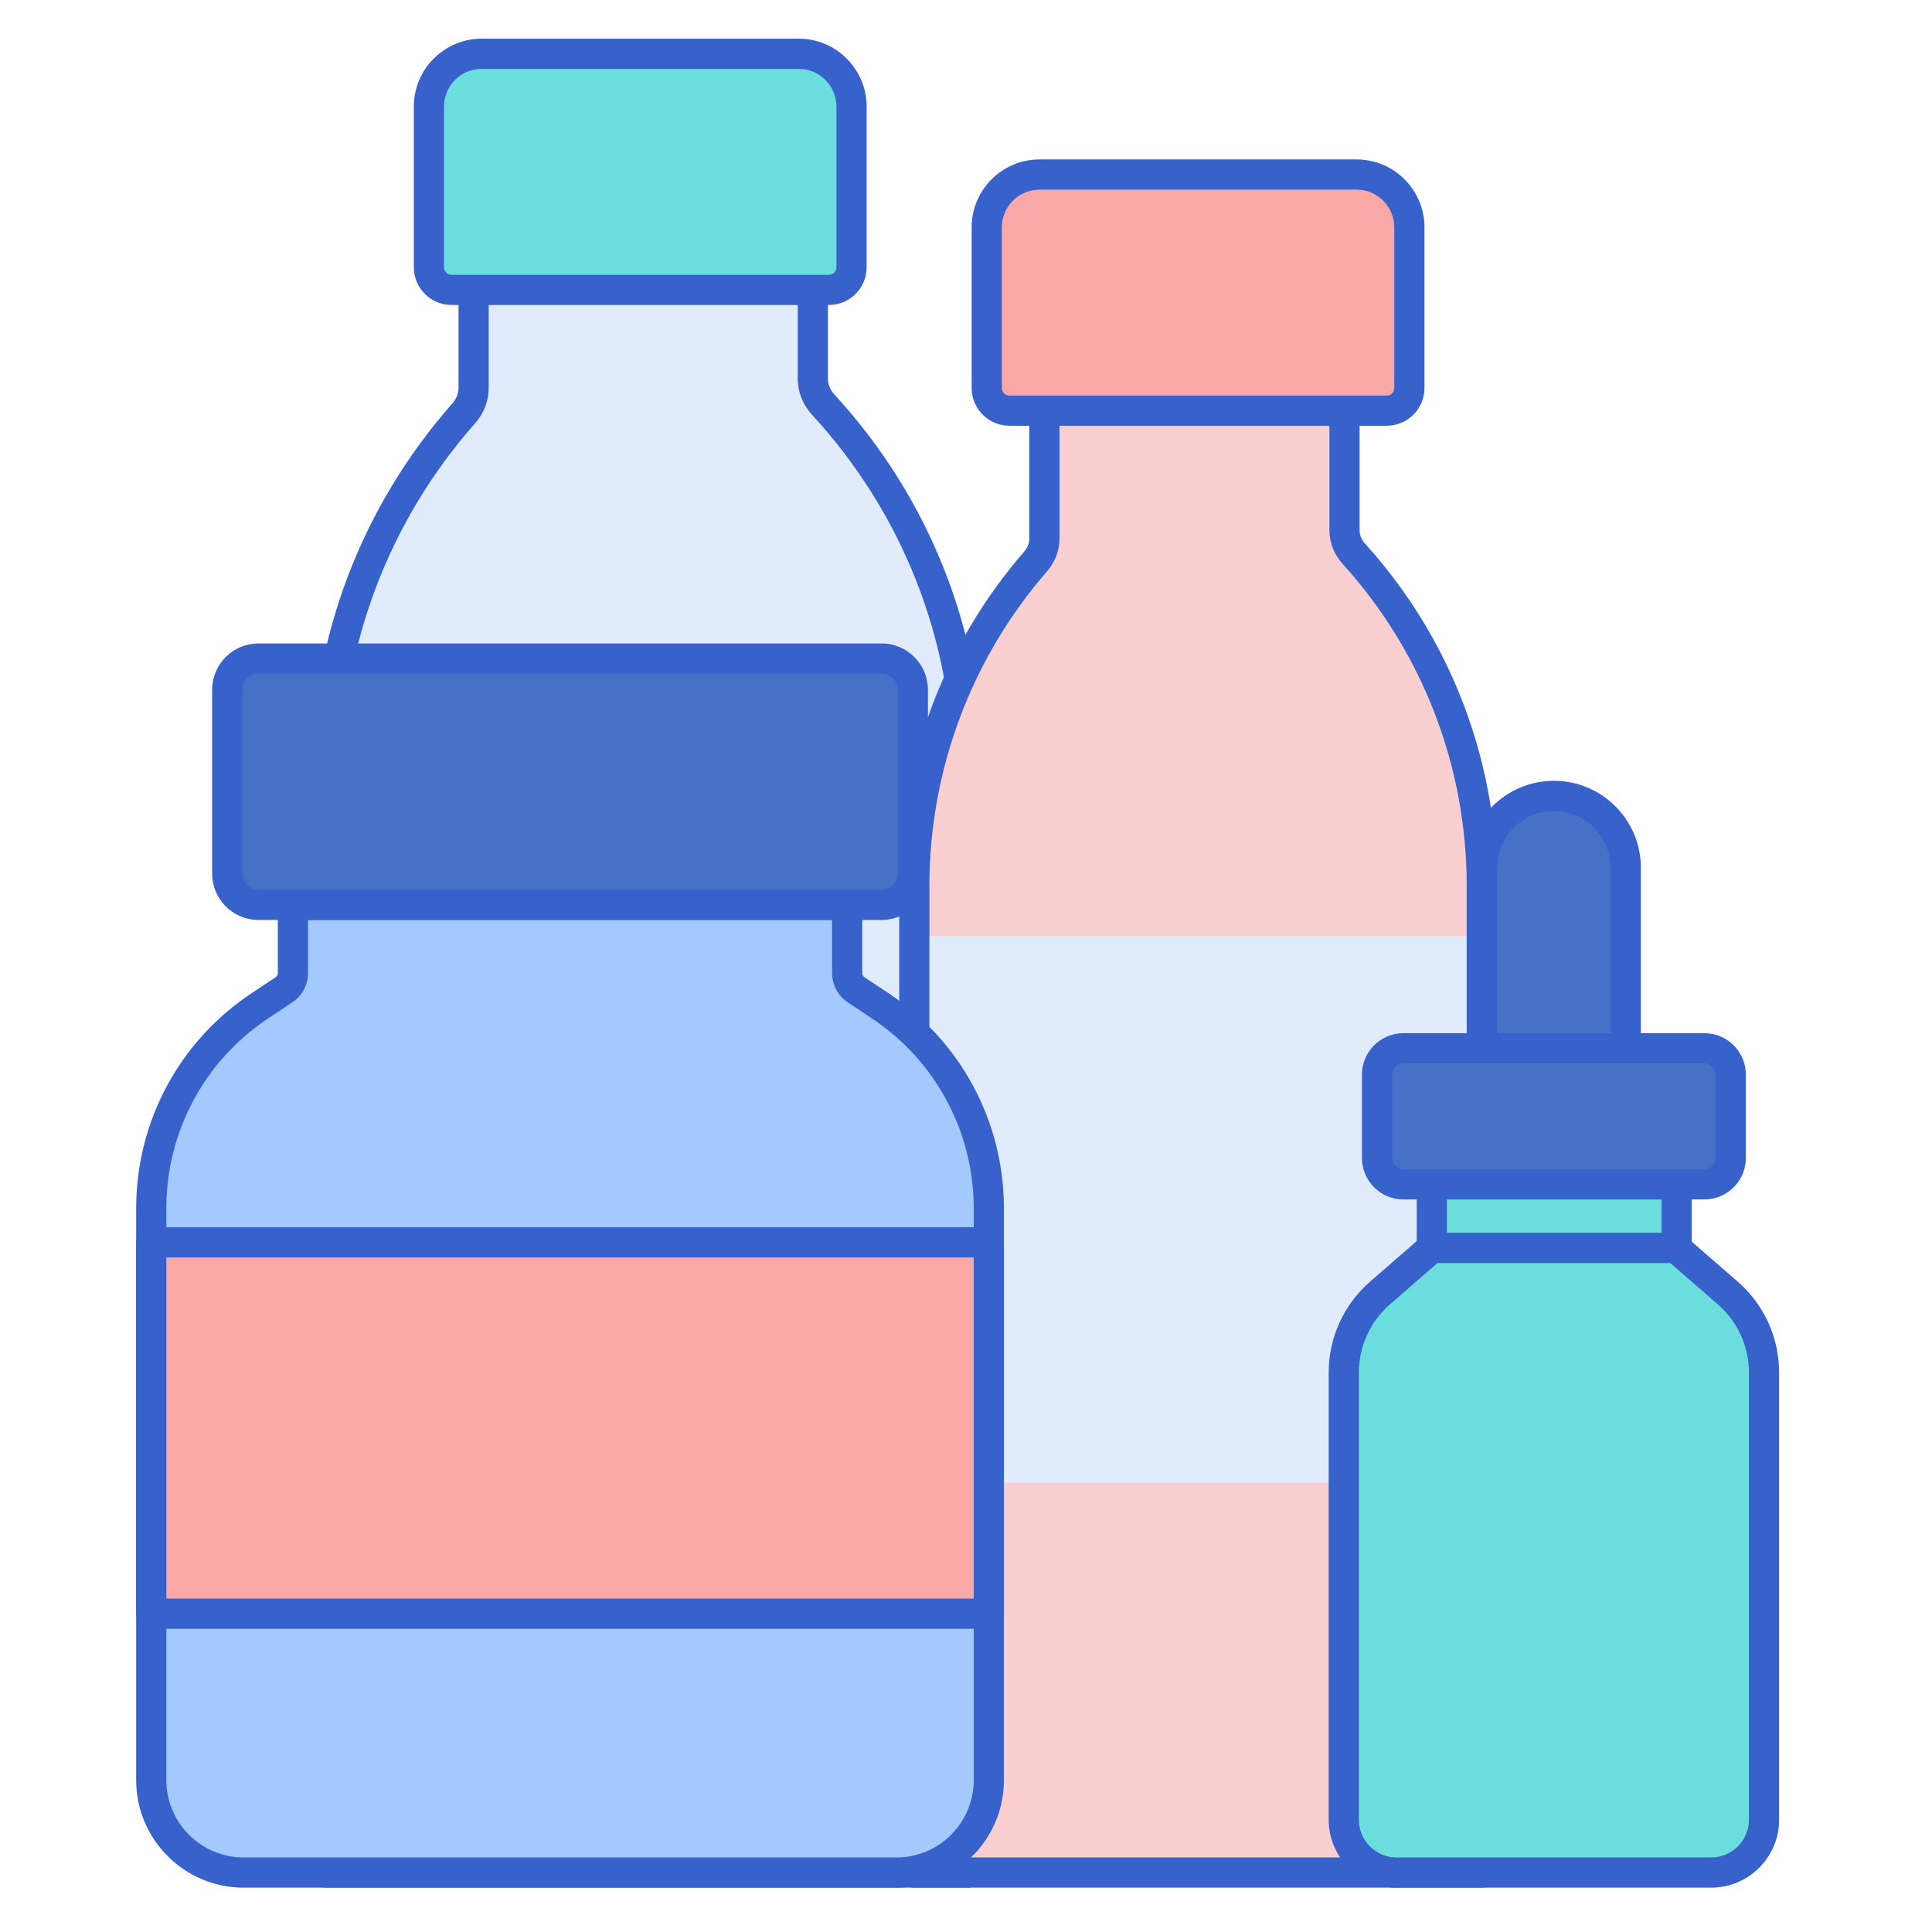 <svg id="Layer_1" enable-background="new 0 0 256 256" height="512" viewBox="0 0 256 256" width="512" xmlns="http://www.w3.org/2000/svg"><path d="m107.706 50.167v-33.167h-44.948v34.39c0 1.248-.479 2.44-1.31 3.382-11.687 13.239-18.178 30.209-18.178 47.827v145.526h85v-145.526c0-18.124-6.853-35.574-19.18-48.971-.876-.952-1.384-2.176-1.384-3.461z" fill="#e0ebfc"/><path d="m128.27 250.125h-85c-1.104 0-2-.896-2-2v-145.526c0-18.05 6.633-35.505 18.678-49.151.522-.591.81-1.322.81-2.058v-34.39c0-1.104.896-2 2-2h44.948c1.104 0 2 .896 2 2v33.167c0 .759.304 1.508.855 2.107 12.709 13.812 19.708 31.684 19.708 50.325v145.526c.001 1.104-.894 2-1.999 2zm-83-4h81v-143.526c0-17.635-6.624-34.545-18.652-47.616-1.233-1.34-1.912-3.05-1.912-4.816v-31.167h-40.948v32.39c0 1.711-.643 3.383-1.811 4.706-11.399 12.913-17.677 29.429-17.677 46.503z" fill="#3762cc"/><path d="m109.833 38.414h-50c-1.657 0-3-1.343-3-3v-21.289c0-3.866 3.134-7 7-7h42c3.866 0 7 3.134 7 7v21.289c0 1.656-1.343 3-3 3z" fill="#6bdddd"/><path d="m109.833 40.414h-50c-2.757 0-5-2.243-5-5v-21.289c0-4.962 4.038-9 9-9h42c4.962 0 9 4.038 9 9v21.289c0 2.756-2.243 5-5 5zm-46-31.289c-2.757 0-5 2.243-5 5v21.289c0 .551.449 1 1 1h50c.551 0 1-.449 1-1v-21.289c0-2.757-2.243-5-5-5z" fill="#3762cc"/><path d="m178.154 70.253v-29.802h-39.762v30.901c0 1.121-.424 2.193-1.159 3.039-10.338 11.896-16.081 27.144-16.081 42.974v130.76h75.193v-130.76c0-16.285-6.062-31.965-16.967-44.002-.775-.856-1.224-1.956-1.224-3.11z" fill="#f9cfcf"/><path d="m121.152 124h75.193v72.461h-75.193z" fill="#e0ebfc"/><path d="m196.345 250.125h-75.193c-1.104 0-2-.896-2-2v-130.76c0-16.262 5.885-31.99 16.57-44.287.432-.496.669-1.109.669-1.727v-30.9c0-1.104.896-2 2-2h39.762c1.104 0 2 .896 2 2v29.802c0 .637.251 1.265.707 1.768 11.275 12.446 17.485 28.55 17.485 45.345v130.76c0 1.103-.895 1.999-2 1.999zm-73.193-4h71.193v-128.76c0-15.8-5.842-30.95-16.45-42.659-1.123-1.24-1.742-2.822-1.742-4.453v-27.802h-35.762v28.9c0 1.583-.586 3.128-1.65 4.352-10.053 11.568-15.589 26.364-15.589 41.662z" fill="#3762cc"/><path d="m183.749 54.414h-50c-1.657 0-3-1.343-3-3v-21.289c0-3.866 3.134-7 7-7h42c3.866 0 7 3.134 7 7v21.289c0 1.656-1.344 3-3 3z" fill="#f9a7a7"/><path d="m183.749 56.414h-50c-2.757 0-5-2.243-5-5v-21.289c0-4.962 4.038-9 9-9h42c4.962 0 9 4.038 9 9v21.289c0 2.756-2.244 5-5 5zm-46-31.289c-2.757 0-5 2.243-5 5v21.289c0 .551.449 1 1 1h50c.551 0 1-.449 1-1v-21.289c0-2.757-2.243-5-5-5z" fill="#3762cc"/><path d="m116.642 133.283-3.192-2.121c-.748-.497-1.197-1.335-1.197-2.233v-9.029h-73.441v9.029c0 .898-.449 1.736-1.197 2.233l-3.192 2.121c-8.982 5.968-14.38 16.037-14.38 26.821v75.781c0 6.76 5.48 12.24 12.24 12.24h43.249 43.249c6.76 0 12.24-5.48 12.24-12.24v-75.781c.001-10.784-5.397-20.852-14.379-26.821z" fill="#a4c9ff"/><path d="m118.782 250.125h-86.498c-7.853 0-14.241-6.388-14.241-14.24v-75.781c0-11.482 5.709-22.131 15.273-28.486l3.191-2.121c.19-.126.304-.338.304-.567v-9.029c0-1.104.896-2 2-2h73.442c1.104 0 2 .896 2 2v9.029c0 .229.114.44.305.567l3.191 2.12c9.563 6.355 15.273 17.004 15.273 28.486v75.781c0 7.853-6.388 14.241-14.24 14.241zm-77.97-128.224v7.029c0 1.571-.781 3.029-2.09 3.898l-3.191 2.121c-8.445 5.612-13.487 15.016-13.487 25.155v75.781c0 5.646 4.594 10.24 10.241 10.24h86.498c5.646 0 10.24-4.594 10.24-10.24v-75.781c0-10.139-5.042-19.543-13.487-25.155l-3.191-2.121c-1.309-.871-2.09-2.328-2.09-3.899v-7.029h-69.443z" fill="#3762cc"/><path d="m116.82 119.901h-82.575c-2.285 0-4.138-1.853-4.138-4.138v-24.362c0-2.285 1.853-4.138 4.138-4.138h82.575c2.285 0 4.138 1.853 4.138 4.138v24.362c0 2.285-1.853 4.138-4.138 4.138z" fill="#4671c6"/><path d="m20.043 164.619h110.979v49.198h-110.979z" fill="#f9a7a7"/><path d="m116.82 121.901h-82.574c-3.385 0-6.138-2.753-6.138-6.138v-24.362c0-3.385 2.753-6.138 6.138-6.138h82.574c3.385 0 6.138 2.753 6.138 6.138v24.362c0 3.384-2.753 6.138-6.138 6.138zm-82.574-32.638c-1.179 0-2.138.959-2.138 2.138v24.362c0 1.179.959 2.138 2.138 2.138h82.574c1.179 0 2.138-.959 2.138-2.138v-24.362c0-1.179-.959-2.138-2.138-2.138z" fill="#3762cc"/><path d="m131.022 215.817h-110.979c-1.104 0-2-.896-2-2v-49.198c0-1.104.896-2 2-2h110.979c1.104 0 2 .896 2 2v49.198c0 1.104-.896 2-2 2zm-108.979-4h106.979v-45.198h-106.979z" fill="#3762cc"/><path d="m189.723 156.932h32.438v8.434h-32.438z" fill="#6bdddd"/><path d="m185.954 156.932h39.889c1.927 0 3.49-1.562 3.49-3.49v-11.051c0-1.927-1.562-3.49-3.49-3.49h-39.889c-1.927 0-3.49 1.562-3.49 3.49v11.051c.001 1.928 1.563 3.49 3.49 3.49z" fill="#4671c6"/><path d="m215.423 138.902h-19.048v-23.919c0-5.26 4.264-9.524 9.524-9.524 5.26 0 9.524 4.264 9.524 9.524z" fill="#4671c6"/><g fill="#3762cc"><path d="m222.161 167.366h-32.438c-1.104 0-2-.896-2-2v-8.434c0-1.104.896-2 2-2h32.438c1.104 0 2 .896 2 2v8.434c0 1.104-.896 2-2 2zm-30.438-4h28.438v-4.434h-28.438z"/><path d="m225.844 158.932h-39.889c-3.027 0-5.49-2.463-5.49-5.49v-11.051c0-3.027 2.463-5.49 5.49-5.49h39.889c3.027 0 5.49 2.463 5.49 5.49v11.051c-.001 3.027-2.463 5.49-5.49 5.49zm-39.889-18.03c-.821 0-1.49.668-1.49 1.49v11.051c0 .821.668 1.49 1.49 1.49h39.889c.821 0 1.49-.668 1.49-1.49v-11.051c0-.821-.668-1.49-1.49-1.49z"/><path d="m215.423 140.902h-19.048c-1.104 0-2-.896-2-2v-23.919c0-6.354 5.169-11.524 11.524-11.524s11.524 5.169 11.524 11.524v23.919c0 1.104-.895 2-2 2zm-17.048-4h15.048v-21.919c0-4.149-3.375-7.524-7.524-7.524s-7.524 3.375-7.524 7.524z"/></g><path d="m226.743 248.125c3.866 0 7-3.134 7-7v-10.908-16.577-31.772c0-4.04-1.751-7.882-4.799-10.533l-6.865-5.969h-10.535-11.288-10.536l-6.865 5.969c-3.049 2.651-4.799 6.493-4.799 10.533v31.772 16.576 10.908c0 3.866 3.134 7 7 7h41.687z" fill="#6bdddd"/><path d="m226.743 250.125h-41.687c-4.962 0-9-4.038-9-9v-59.256c0-4.621 2-9.01 5.487-12.043l6.865-5.969c.364-.316.83-.491 1.313-.491h32.359c.482 0 .948.174 1.313.491l6.865 5.969c3.487 3.033 5.487 7.422 5.487 12.043v59.256c-.002 4.962-4.04 9-9.002 9zm-36.275-82.759-6.3 5.479c-2.613 2.272-4.112 5.562-4.112 9.024v59.256c0 2.757 2.243 5 5 5h41.687c2.757 0 5-2.243 5-5v-59.256c0-3.463-1.499-6.752-4.112-9.024l-6.3-5.479z" fill="#3762cc"/></svg>